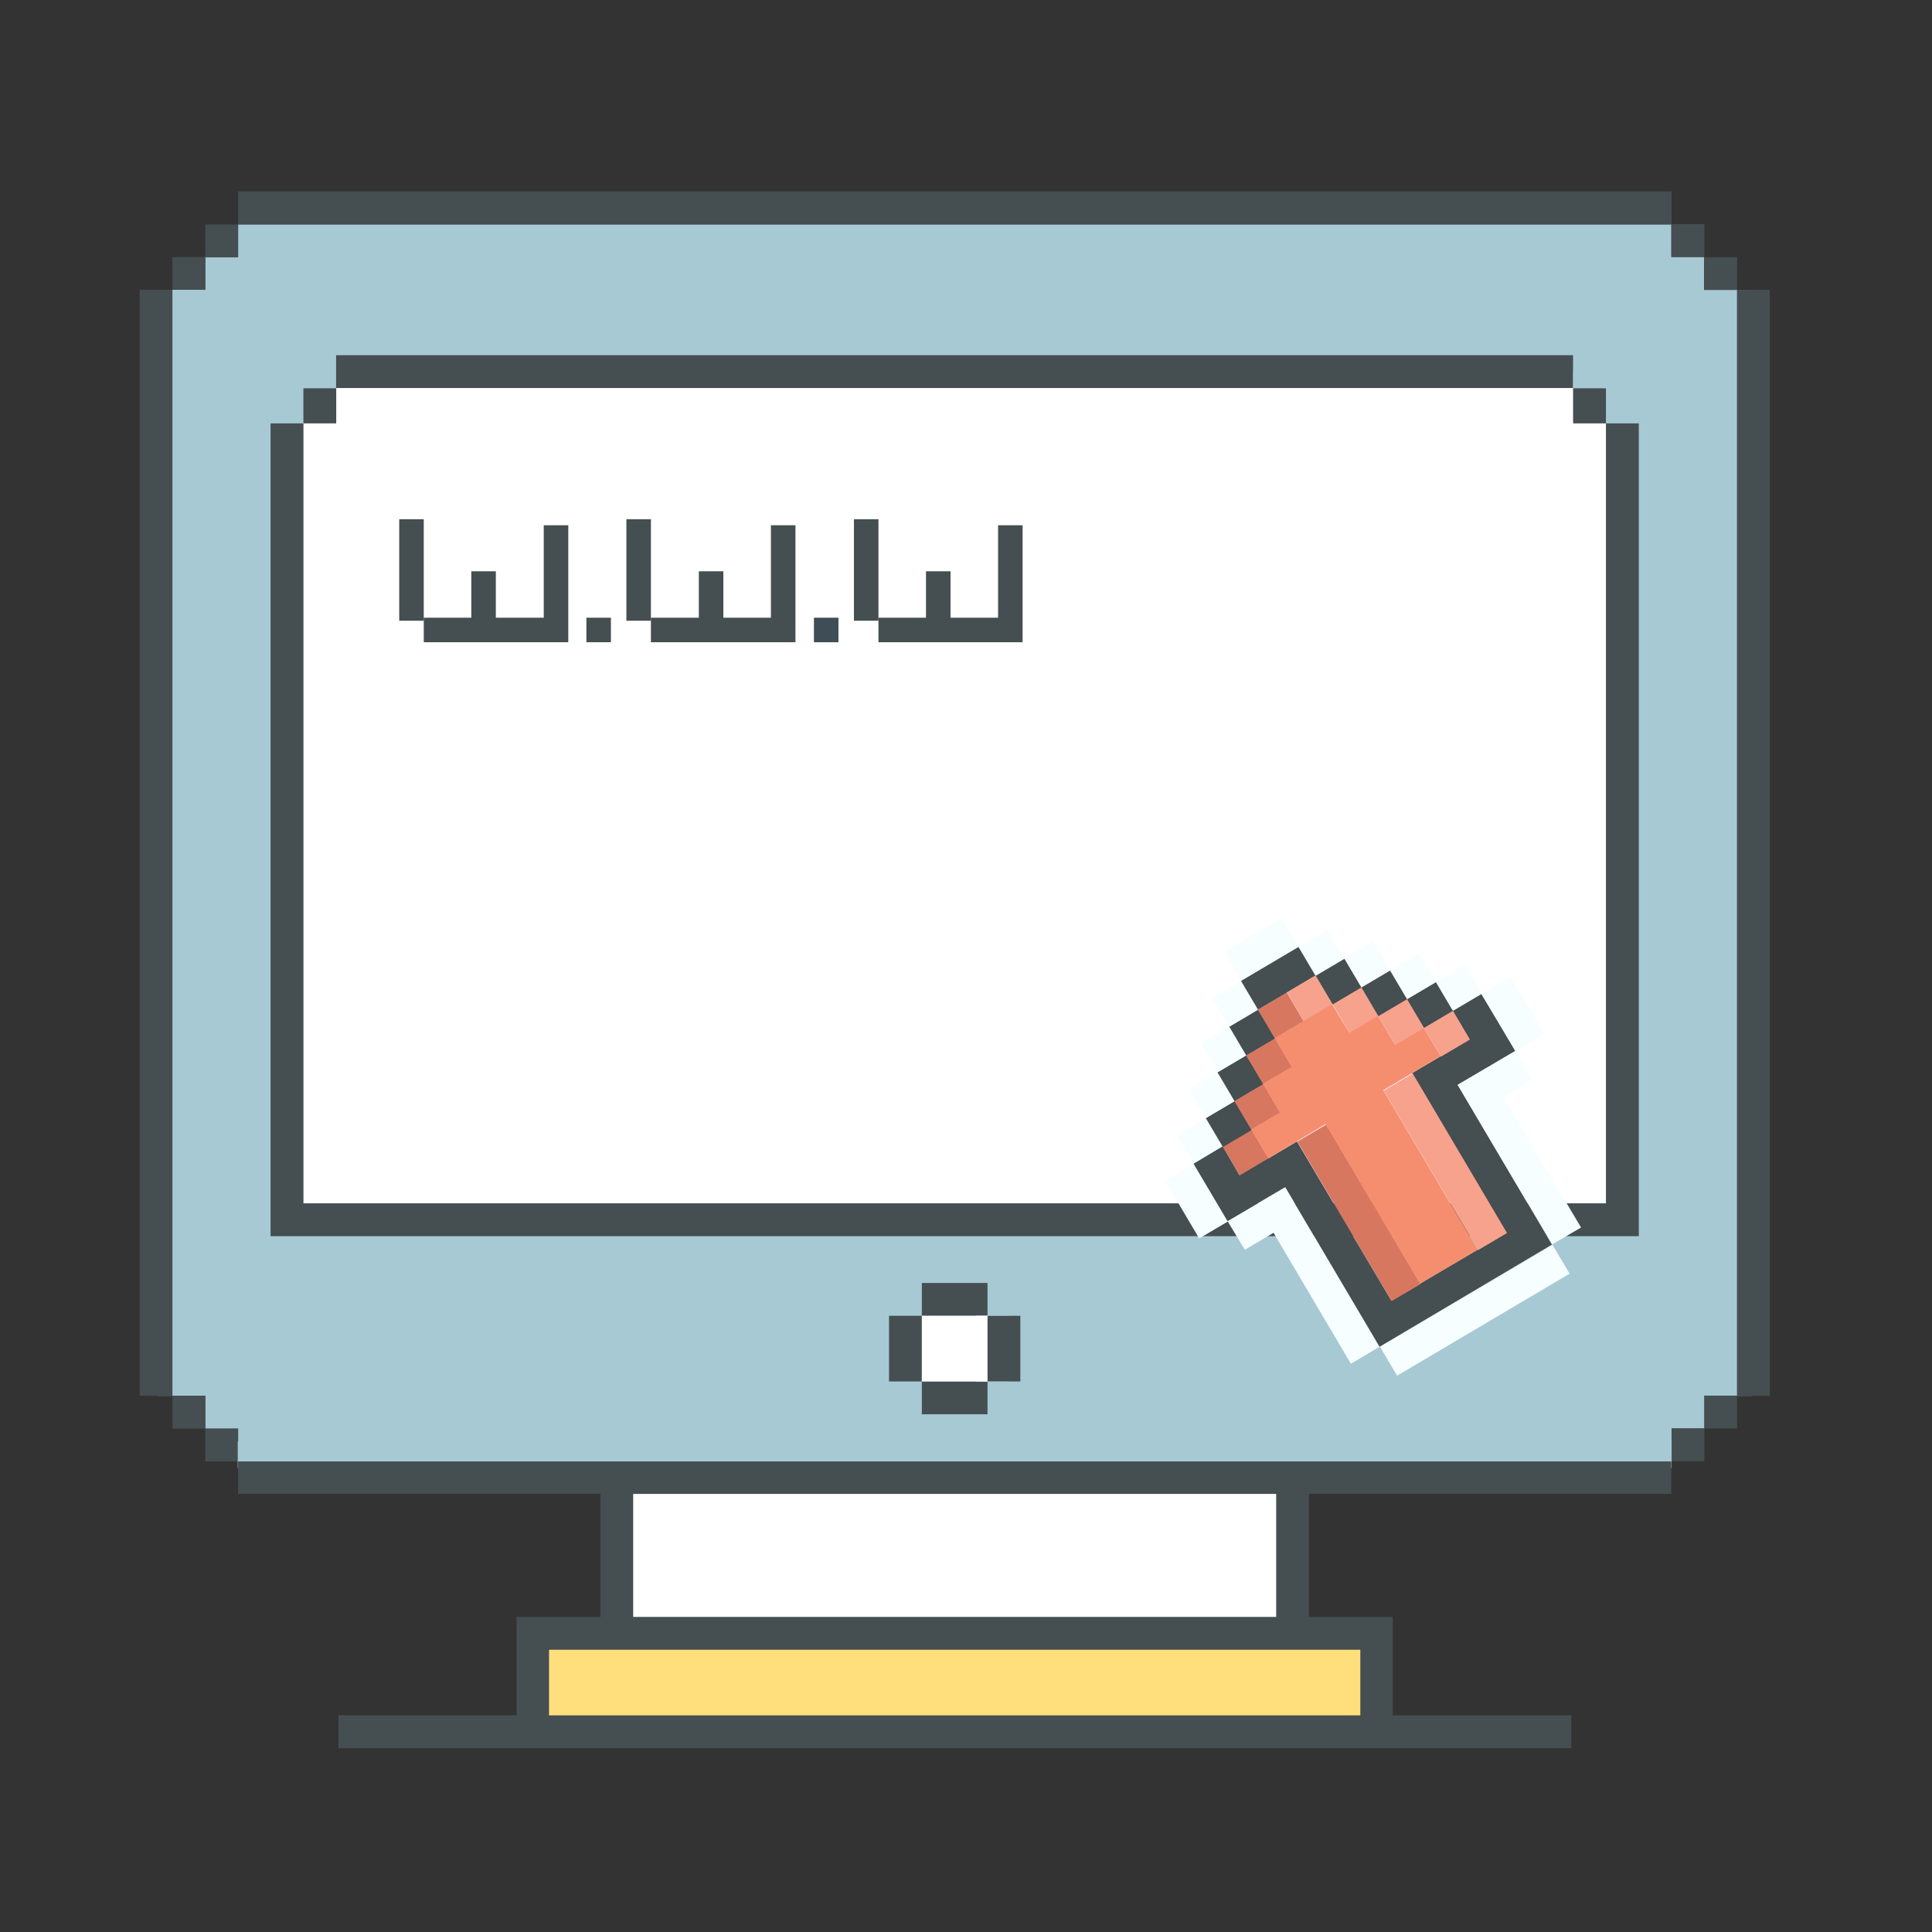 <?xml version="1.0" encoding="utf-8"?>
<!-- Generator: Adobe Illustrator 22.1.0, SVG Export Plug-In . SVG Version: 6.00 Build 0)  -->
<svg version="1.1" id="图层_1" xmlns="http://www.w3.org/2000/svg" xmlns:xlink="http://www.w3.org/1999/xlink" x="0px" y="0px"
	 viewBox="0 0 512 512" style="enable-background:new 0 0 512 512;" xml:space="preserve">
<rect x="0" y="0" width="512" height="512" fill="#333333" stroke="none"/>
<style type="text/css">
	.st0{display:none;fill:none;stroke:#2CDDC7;stroke-miterlimit:10;}
	.st1{fill:#A7C9D4;}
	.st2{fill:#FFFFFF;}
	.st3{fill:#FFDF7B;}
	.st4{fill:#454E51;}
	.st5{fill:#3E4D56;}
	.st6{fill:#F7FEFF;}
	.st7{fill:#D87760;}
	.st8{fill:#F7A28D;}
	.st9{fill:#F58E6F;}
	.st10{fill:#F5A79B;}
</style>
<rect x="36.5" y="38.5" class="st0" width="435" height="435"/>
<g>
	<rect x="167" y="393" class="st2" width="172" height="37"/>
	<rect x="144" y="436" class="st3" width="218" height="20"/>
	<rect x="41.8" y="76.8" class="st1" width="422.4" height="293.1"/>
	<polygon class="st1" points="442.9,68.1 442.9,59.5 63.1,59.5 63.1,68.1 54.4,68.1 54.4,90.2 451.6,90.2 451.6,68.1 	"/>
	<rect x="54.4" y="348.6" class="st1" width="397.3" height="30"/>
	<rect x="63.1" y="356.7" class="st1" width="379.9" height="30.5"/>
	
		<rect x="248.7" y="-134.8" transform="matrix(6.123234e-17 -1 1 6.123234e-17 197.889 308.111)" class="st4" width="8.7" height="379.9"/>
	<rect x="37" y="76.8" class="st4" width="8.7" height="293.1"/>
	<rect x="54.4" y="59.5" class="st4" width="8.7" height="8.7"/>
	<rect x="45.7" y="68.1" class="st4" width="8.7" height="8.7"/>
	
		<rect x="460.3" y="76.8" transform="matrix(-1 -2.521395e-07 2.521395e-07 -1 929.316 446.704)" class="st4" width="8.7" height="293.1"/>
	
		<rect x="442.9" y="59.5" transform="matrix(-1 -4.503787e-11 4.503787e-11 -1 894.583 127.588)" class="st4" width="8.7" height="8.7"/>
	
		<rect x="451.6" y="68.1" transform="matrix(-1 -4.493307e-11 4.493307e-11 -1 911.95 144.955)" class="st4" width="8.7" height="8.7"/>
	
		<rect x="248.7" y="295.5" transform="matrix(-1.836970e-16 1 -1 -1.836970e-16 711.889 205.889)" class="st4" width="8.7" height="326.7"/>
	<rect x="54.4" y="378.6" class="st4" width="8.7" height="8.7"/>
	<polygon class="st4" points="136.9,428.5 136.9,432.9 136.9,437.2 136.9,460 145.5,460 145.5,437.2 360.5,437.2 360.5,459.1 
		369.1,459.1 369.1,437.2 369.1,432.9 369.1,428.5 	"/>
	<rect x="45.7" y="369.9" class="st4" width="8.7" height="8.7"/>
	
		<rect x="442.9" y="378.6" transform="matrix(-1 4.524724e-11 -4.524724e-11 -1 894.583 765.819)" class="st4" width="8.7" height="8.7"/>
	
		<rect x="451.6" y="369.9" transform="matrix(-1 4.482846e-11 -4.482846e-11 -1 911.95 748.452)" class="st4" width="8.7" height="8.7"/>
	<polygon class="st4" points="258.4,340 253,340 244.3,340 244.3,348.7 253,348.7 258.4,348.7 261.7,348.7 261.7,340 	"/>
	<polygon class="st4" points="235.6,348.7 235.6,357.4 235.6,362.2 235.6,366.1 244.3,366.1 244.3,362.2 244.3,357.4 244.3,348.7 	
		"/>
	<polygon class="st4" points="257.5,366.1 253,366.1 244.3,366.1 244.3,374.8 253,374.8 257.5,374.8 261.7,374.8 261.7,366.1 	"/>
	<rect x="244.3" y="348.7" class="st2" width="17.7" height="17.4"/>
	<polygon class="st2" points="416.9,111.6 416.9,98.4 89.1,98.4 89.1,111.6 80.4,111.6 80.4,318.9 425.6,318.9 425.6,111.6 	"/>
	<g>
		<rect x="80.4" y="102.9" class="st4" width="8.7" height="9.3"/>
		<rect x="416.9" y="102.9" class="st4" width="8.7" height="9.3"/>
		<polygon class="st4" points="425.6,112.2 425.6,318.9 80.4,318.9 80.4,112.2 71.7,112.2 71.7,318.9 71.7,318.9 71.7,327.6 
			434.3,327.6 434.3,322 434.3,112.2 		"/>
	</g>
	
		<rect x="248.7" y="-65.4" transform="matrix(6.123234e-17 -1 1 6.123234e-17 154.472 351.528)" class="st4" width="8.7" height="327.8"/>
	<rect x="105.8" y="137.6" class="st4" width="6.5" height="26.9"/>
	<rect x="155.4" y="163.7" class="st4" width="6.5" height="6.5"/>
	<rect x="124.9" y="151.4" class="st4" width="6.5" height="13"/>
	<polygon class="st4" points="150.6,166.1 150.6,139.2 144.1,139.2 144.1,163.7 112.3,163.7 112.3,170.2 150.6,170.2 150.6,166.1 	
		"/>
	<rect x="166" y="137.6" class="st4" width="6.5" height="26.9"/>
	<rect x="185.2" y="151.4" class="st4" width="6.5" height="13"/>
	<polygon class="st4" points="210.8,166.1 210.8,139.2 204.3,139.2 204.3,163.7 172.5,163.7 172.5,170.2 210.8,170.2 210.8,166.1 	
		"/>
	<rect x="215.7" y="163.7" class="st5" width="6.5" height="6.5"/>
	<rect x="226.3" y="137.6" class="st4" width="6.5" height="26.9"/>
	<rect x="245.4" y="151.4" class="st4" width="6.5" height="13"/>
	<polygon class="st4" points="271,166.1 271,139.2 264.5,139.2 264.5,163.7 232.8,163.7 232.8,170.2 271,170.2 271,166.1 	"/>
	<g>
		
			<rect x="312.6" y="309.4" transform="matrix(0.861 -0.509 0.509 0.861 -117.839 205.678)" class="st6" width="8.9" height="17.7"/>
		
			<rect x="313.5" y="297.9" transform="matrix(0.861 -0.509 0.509 0.861 -109.606 203.897)" class="st6" width="8.9" height="8.9"/>
		<polygon class="st6" points="340.6,314.6 325.3,323.6 329.9,331.2 337.5,326.7 358,361.4 365.6,356.9 		"/>
		
			<rect x="325.6" y="301" transform="matrix(0.861 -0.509 0.509 0.861 -109.503 210.504)" class="st7" width="8.9" height="8.9"/>
		
			<rect x="321.1" y="293.4" transform="matrix(0.861 -0.509 0.509 0.861 -106.251 207.149)" class="st4" width="8.9" height="8.9"/>
		
			<rect x="316.6" y="285.7" transform="matrix(0.861 -0.509 0.509 0.861 -102.999 203.793)" class="st6" width="8.9" height="8.9"/>
		
			<rect x="328.7" y="288.8" transform="matrix(0.861 -0.509 0.509 0.861 -102.895 210.4)" class="st7" width="8.9" height="8.9"/>
		
			<rect x="324.2" y="281.2" transform="matrix(0.861 -0.509 0.509 0.861 -99.643 207.045)" class="st4" width="8.9" height="8.9"/>
		
			<rect x="319.7" y="273.6" transform="matrix(0.861 -0.509 0.509 0.861 -96.391 203.69)" class="st6" width="8.9" height="8.9"/>
		<polygon class="st4" points="411.3,329.8 386.3,287.5 401.6,278.5 392.5,263.3 384.9,267.8 389.4,275.4 374.2,284.4 399.2,326.7 
			368.7,344.7 343.7,302.5 328.5,311.5 324,303.8 316.3,308.4 325.3,323.6 340.6,314.6 365.6,356.9 		"/>
		
			<rect x="355.6" y="296.8" transform="matrix(0.861 -0.509 0.509 0.861 -113.436 227.997)" class="st7" width="8.9" height="49.1"/>
		
			<rect x="331.8" y="276.7" transform="matrix(0.861 -0.509 0.509 0.861 -96.288 210.297)" class="st7" width="8.9" height="8.9"/>
		
			<rect x="327.3" y="269.1" transform="matrix(0.861 -0.509 0.509 0.861 -93.036 206.942)" class="st4" width="8.9" height="8.9"/>
		
			<rect x="322.8" y="261.5" transform="matrix(0.861 -0.509 0.509 0.861 -89.784 203.586)" class="st6" width="8.9" height="8.9"/>
		
			<rect x="334.9" y="264.6" transform="matrix(0.861 -0.509 0.509 0.861 -89.68 210.194)" class="st7" width="8.9" height="8.9"/>
		
			<rect x="329.8" y="254.7" transform="matrix(0.861 -0.509 0.509 0.861 -84.751 208.464)" class="st4" width="17.7" height="8.9"/>
		
			<rect x="342.6" y="260.1" transform="matrix(0.861 -0.509 0.509 0.861 -86.325 213.446)" class="st8" width="8.9" height="8.9"/>
		
			<rect x="325.3" y="247.1" transform="matrix(0.861 -0.509 0.509 0.861 -81.499 205.109)" class="st6" width="17.7" height="8.9"/>
		
			<rect x="378.5" y="283.3" transform="matrix(0.861 -0.509 0.509 0.861 -103.37 237.753)" class="st8" width="8.9" height="49.1"/>
		
			<rect x="354.7" y="263.2" transform="matrix(0.861 -0.509 0.509 0.861 -86.222 220.053)" class="st8" width="8.9" height="8.9"/>
		
			<rect x="350.2" y="255.6" transform="matrix(0.861 -0.509 0.509 0.861 -82.97 216.698)" class="st4" width="8.9" height="8.9"/>
		
			<rect x="345.7" y="248" transform="matrix(0.861 -0.509 0.509 0.861 -79.718 213.342)" class="st6" width="8.9" height="8.9"/>
		
			<rect x="364.2" y="342.7" transform="matrix(0.861 -0.509 0.509 0.861 -122.3 247.22)" class="st6" width="53.1" height="8.9"/>
		<polygon class="st9" points="369.7,276.8 365.2,269.2 357.6,273.7 353,266.1 337.8,275.1 342.3,282.7 334.7,287.2 339.2,294.8 
			331.6,299.3 336.1,307 351.3,297.9 376.3,340.2 391.6,331.2 366.6,288.9 381.8,279.9 377.3,272.3 		"/>
		
			<rect x="366.8" y="266.3" transform="matrix(0.861 -0.509 0.509 0.861 -86.118 226.661)" class="st8" width="8.9" height="8.9"/>
		
			<rect x="362.3" y="258.7" transform="matrix(0.861 -0.509 0.509 0.861 -82.866 223.305)" class="st4" width="8.9" height="8.9"/>
		
			<rect x="357.8" y="251.1" transform="matrix(0.861 -0.509 0.509 0.861 -79.614 219.95)" class="st6" width="8.9" height="8.9"/>
		<polygon class="st6" points="386.3,287.5 411.3,329.8 419,325.3 398.4,290.7 406.1,286.1 401.6,278.5 		"/>
		
			<rect x="378.9" y="269.4" transform="matrix(0.861 -0.509 0.509 0.861 -86.015 233.268)" class="st8" width="8.9" height="8.9"/>
		
			<rect x="374.4" y="261.8" transform="matrix(0.861 -0.509 0.509 0.861 -82.763 229.912)" class="st4" width="8.9" height="8.9"/>
		
			<rect x="369.9" y="254.2" transform="matrix(0.861 -0.509 0.509 0.861 -79.511 226.557)" class="st6" width="8.9" height="8.9"/>
		
			<rect x="382.1" y="257.3" transform="matrix(0.861 -0.509 0.509 0.861 -79.407 233.165)" class="st6" width="8.9" height="8.9"/>
		
			<rect x="396.4" y="259.8" transform="matrix(0.861 -0.509 0.509 0.861 -80.93 241.45)" class="st6" width="8.9" height="17.7"/>
	</g>
	<rect x="63" y="382" class="st1" width="380" height="7"/>
	<polygon class="st4" points="442.9,387.3 63.1,387.3 63.1,395.9 159.1,395.9 159.1,433 167.8,433 167.8,395.9 338.2,395.9 
		338.2,433.9 346.9,433.9 346.9,395.9 442.9,395.9 	"/>
	<polygon class="st2" points="258.7,348.7 258.7,357.4 258.7,362.2 258.7,366.1 267.4,366.1 267.4,362.2 267.4,357.4 267.4,348.7 	
		"/>
	<polygon class="st4" points="261.7,348.7 261.7,357.4 261.7,362.2 261.7,366.1 270.4,366.1 270.4,362.2 270.4,357.4 270.4,348.7 	
		"/>
</g>
</svg>
